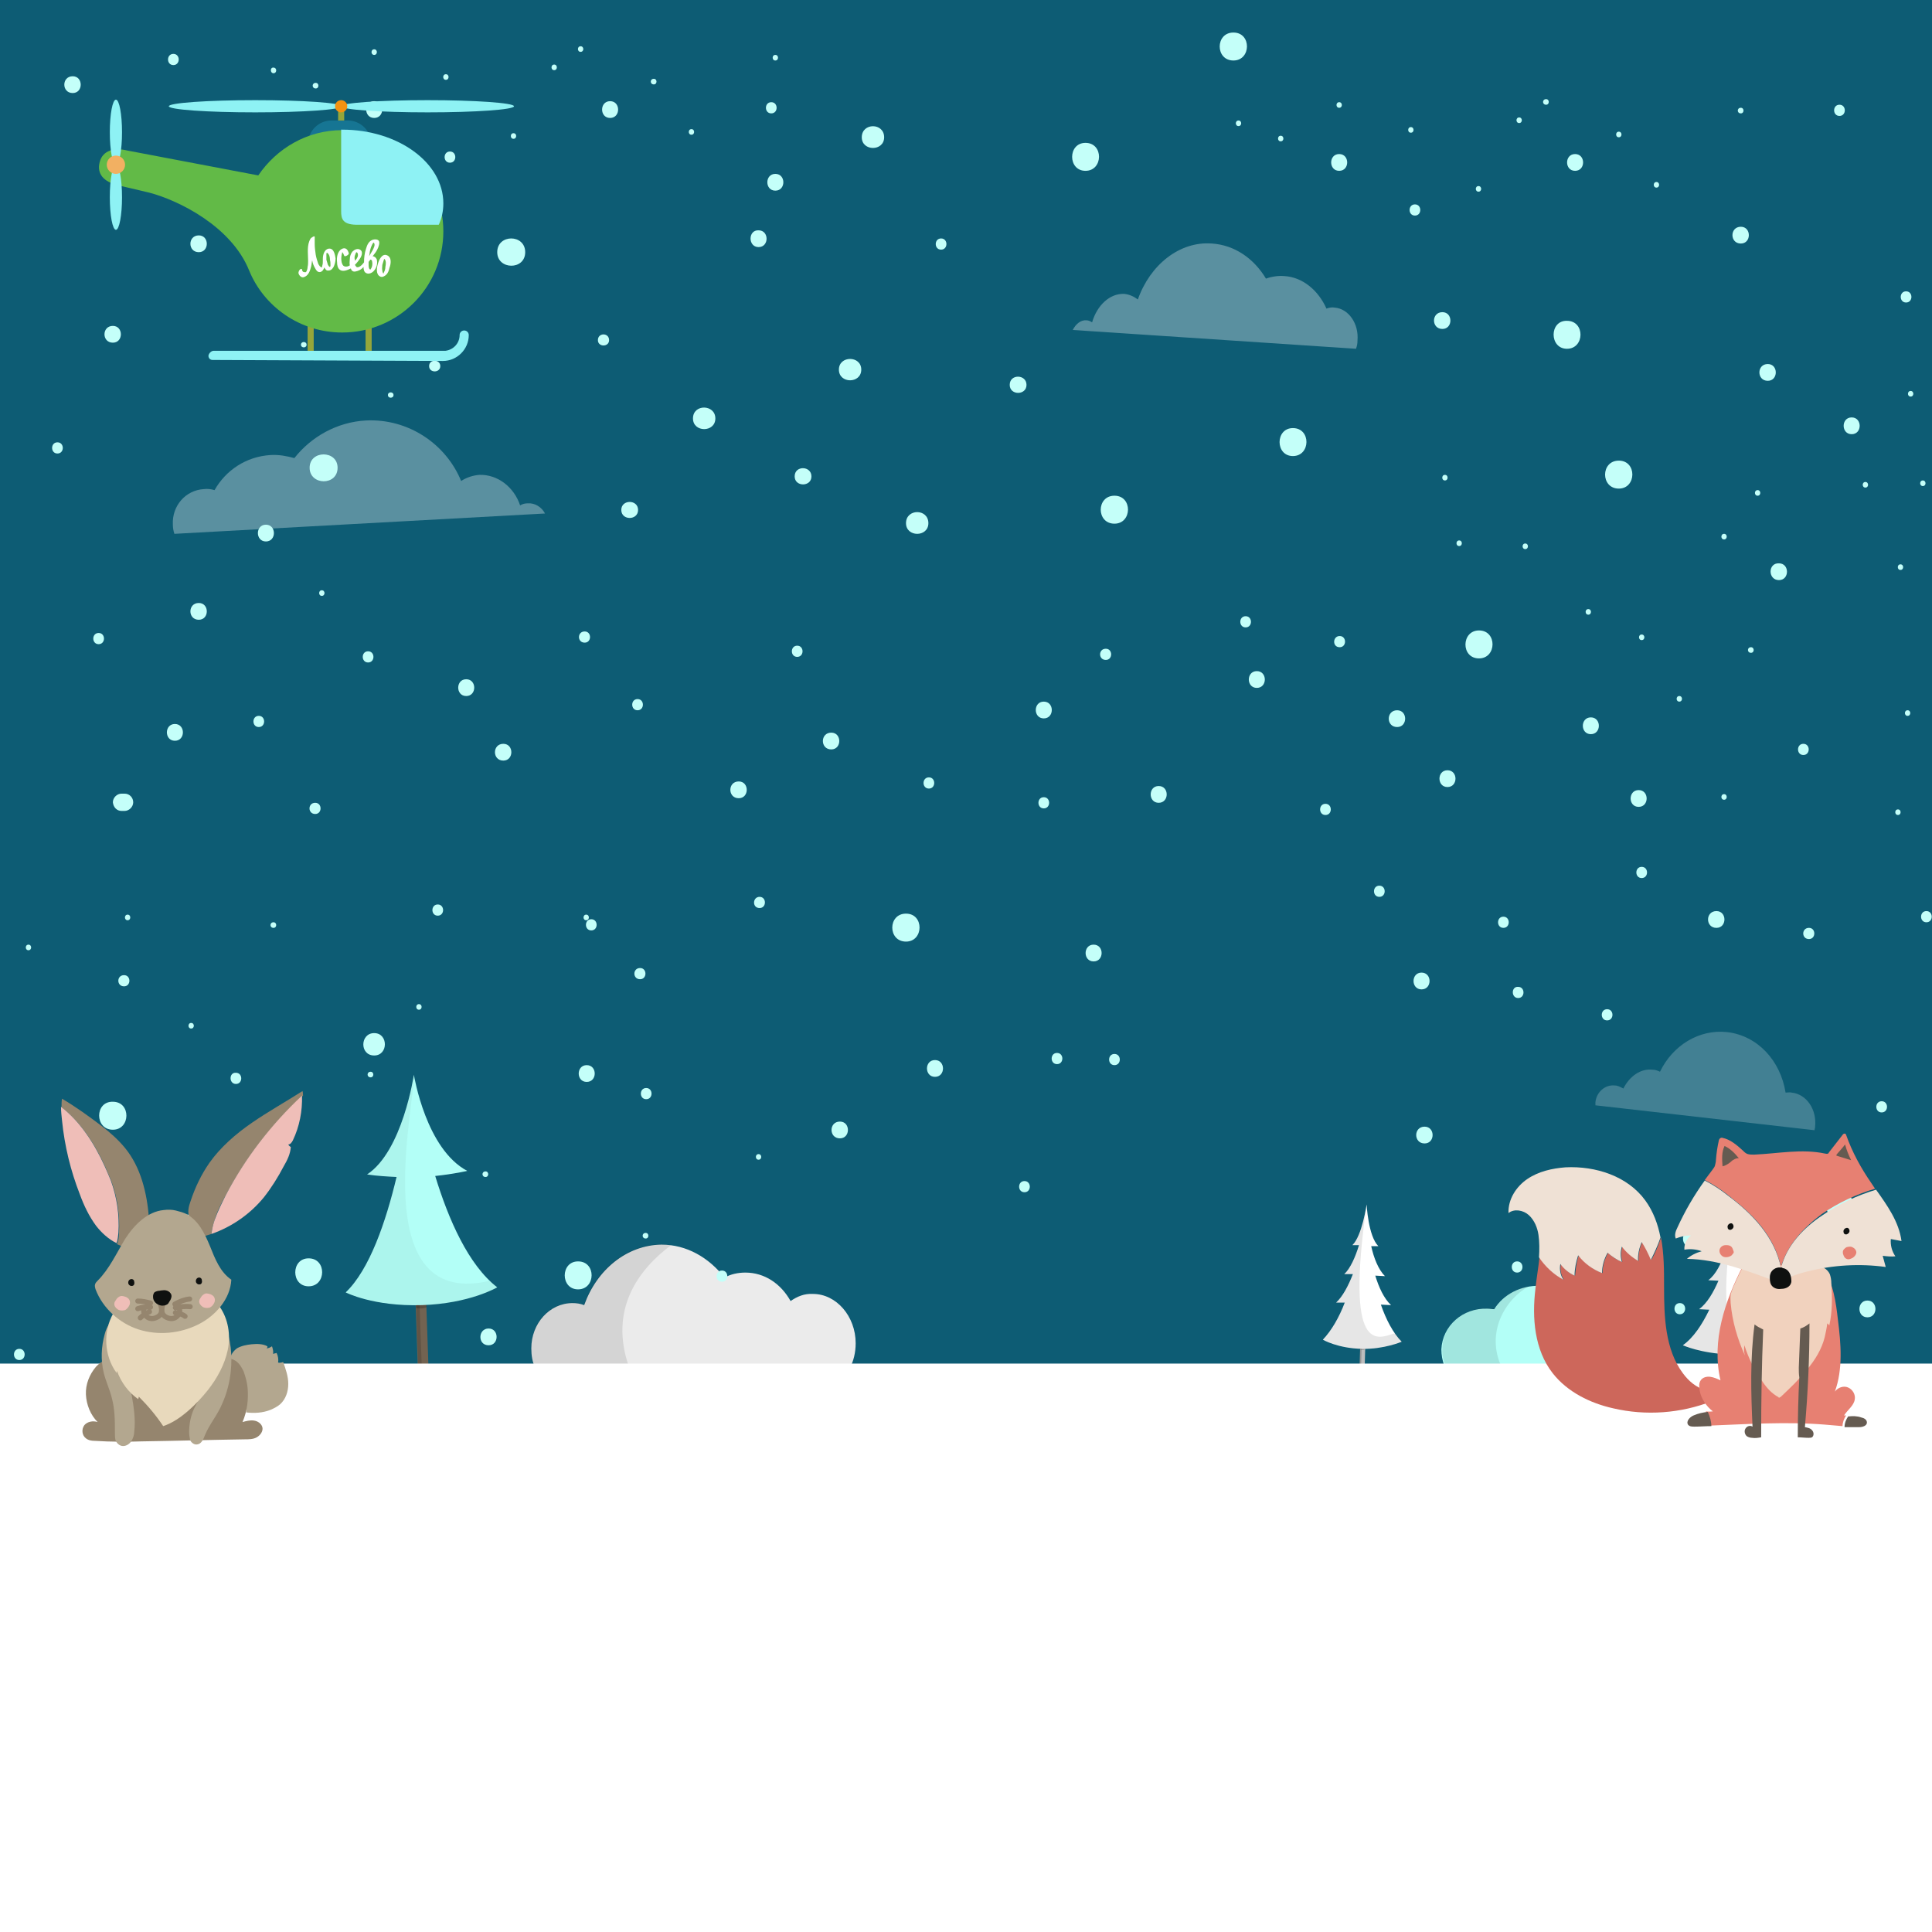 <svg id="Layer_1" xmlns="http://www.w3.org/2000/svg" viewBox="-107 230.9 380 380"><style>.st0{fill:#0D5C74;} .st1{opacity:0.32;fill:#FFFFFF;enable-background:new ;} .st2{opacity:0.22;fill:#FFFFFF;enable-background:new ;} .st3{fill:#726351;} .st4{opacity:0.15;enable-background:new ;} .st5{opacity:0.2;enable-background:new ;} .st6{fill:#B3FFF7;} .st7{opacity:4.000000e-02;enable-background:new ;} .st8{fill:#BDBDBD;} .st9{fill:#FFFFFF;} .st10{opacity:0.1;enable-background:new ;} .st11{fill:#EBEBEB;} .st12{fill:#C4FFF9;} .st13{fill:#B3A78F;} .st14{fill:#95856E;} .st15{fill:#E8D9BC;} .st16{fill:#EFBEB8;} .st17{fill:none;stroke:#95856E;stroke-width:1;stroke-linecap:round;stroke-linejoin:round;stroke-miterlimit:10;} .st18{fill:#0F1110;} .st19{fill:#CD675B;} .st20{fill:#EFE1D5;} .st21{fill:#E78072;} .st22{fill:#655B51;} .st23{fill:#F1D2BE;} .st24{fill:#95A63A;} .st25{fill:#8EF2F4;} .st26{fill:#167593;} .st27{fill:#62BA47;} .st28{fill:#F2B062;} .st29{fill:#F29211;}</style><path class="st0" d="M-107 230.9h380v380h-380z"/><path class="st1" d="M.2 331.9c-.7-1.3-2-2.1-3.4-2-.5 0-1 .1-1.5.4-1.2-3.6-4.4-6.1-8-6-1.3.1-2.5.5-3.6 1.2-3-7.3-10.4-12.3-18.7-11.9-5.7.3-10.8 3.2-14.1 7.4-1.5-.4-3-.7-4.7-.6-4.8.3-8.8 3-11 6.9-.7-.2-1.4-.3-2.1-.2-3.6.2-6.3 3.3-6.1 7 0 .6.1 1.2.3 1.8l72.9-4zM104 295.8c.6-1.2 1.6-2 2.7-1.9.4 0 .8.2 1.1.4 1-3.4 3.5-5.7 6.3-5.6 1 .1 1.9.5 2.7 1.1 2.4-6.8 8.2-11.5 14.6-11 4.4.3 8.2 2.9 10.6 6.9 1.1-.4 2.4-.6 3.6-.5 3.6.2 6.7 2.8 8.3 6.4.5-.2 1.1-.3 1.6-.2 2.7.2 4.8 3.1 4.5 6.5 0 .6-.1 1.1-.3 1.6l-55.7-3.7z"/><path class="st2" d="M206.8 448.3v-.6c.2-2 1.9-3.5 3.8-3.3.6 0 1.1.3 1.7.6 1.2-2.4 3.4-4 5.8-3.7.5 0 1 .2 1.4.4 2.5-5.2 7.7-8.4 13.2-7.8 6 .7 10.5 5.6 11.5 11.9.4 0 .8-.1 1.2 0 2.9.3 5 3.3 4.6 6.8 0 .2-.1.4-.1.6l-43.1-4.9z"/><path class="st3" d="M-25.358 484.34l2.098-.072.522 15.09-2.1.074z"/><path class="st4" d="M-24.583 484.245l.522 15.09-.7.025-.522-15.09z"/><path class="st5" d="M-23.1 487.4v.6s-.4.4-2.1.2v-.7l2.1-.1z"/><path class="st6" d="M-29 462.4c-1.9-.1-3.8-.2-5.8-.5 7-4.6 9.2-19.6 9.2-19.6.1.4 2.4 14.6 10.5 18.9 0 0-2.5.6-6.3 1 2.6 8.5 6.5 17.5 12.2 21.9 0 0-5.4 3.2-14.8 3.5-9.6.3-15-2.5-15-2.5 4.7-4.5 7.9-13.9 10-22.7z"/><path class="st7" d="M-29 462.4c-1.9-.1-3.8-.2-5.8-.5 7-4.6 9.2-19.6 9.2-19.6s0 .2.1.3c-.9 10.2-8.3 45.7 14.9 40.2.5.5 1 .9 1.5 1.3 0 0-5.4 3.2-14.8 3.5-9.6.3-15-2.5-15-2.5 4.6-4.5 7.8-13.9 9.9-22.7z"/><path class="st8" d="M232.76 496.177l1.198.034-.127 4.6-1.2-.034z"/><path class="st5" d="M233.107 496.133l-.134 4.6-.4-.013.134-4.598z"/><path class="st5" d="M234 497v.7s-.6.3-1.2 0v-.8l1.2.1z"/><path class="st9" d="M229.2 488.5l-2-.1c1.6-1.2 2.8-3.3 3.8-5.6l-2-.1c1.5-1.1 2.6-3.4 3.4-5.7h-1.5c2.2-1.8 3.2-8 3.2-8s.4 6.2 2.8 8.2h-1.7c.7 2.3 1.7 4.6 3.2 5.9l-2.2-.1c.9 2.3 2.1 4.5 3.7 5.8l-2.3-.1c1.2 3 2.8 5.6 4.9 7.3 0 0-4.2 1.5-9.3 1.3-5.7-.2-9.2-1.8-9.2-1.8 2.1-1.5 3.8-4.1 5.2-7z"/><path class="st10" d="M229.2 488.5l-2-.1c1.6-1.2 2.8-3.3 3.8-5.6l-2-.1c1.5-1.1 2.6-3.4 3.4-5.7h-1.5c2.2-1.8 3.2-8 3.2-8-4.8 29.5 2.5 26.5 6.7 25.4.5.6 1.1 1.2 1.7 1.7 0 0-4.2 1.5-9.3 1.3-5.7-.2-9.2-1.8-9.2-1.8 2.1-1.6 3.8-4.2 5.2-7.1z"/><path class="st8" d="M160.56 494.678l1 .028-.128 4.598-1-.027z"/><path class="st5" d="M160.86 494.638l-.133 4.6-.3-.01.134-4.598z"/><path class="st5" d="M161.5 495.6v.7s-.5.3-1 0v-.8l1 .1z"/><path class="st9" d="M157.5 487.1h-1.7c1.3-1.2 2.4-3.3 3.3-5.6h-1.7c1.2-1.1 2.2-3.4 2.9-5.7H159c1.9-1.8 2.8-8 2.8-8s.3 6.2 2.3 8.2h-1.4c.5 2.3 1.4 4.6 2.7 5.9l-1.9-.1c.7 2.3 1.7 4.5 3.1 5.8l-2-.1c1 2.9 2.4 5.6 4.1 7.3 0 0-3.5 1.5-7.8 1.4-4.8-.1-7.7-1.8-7.7-1.8 1.7-1.8 3.2-4.4 4.3-7.3z"/><path class="st10" d="M157.5 487.1h-1.7c1.3-1.2 2.4-3.3 3.3-5.6h-1.7c1.2-1.1 2.2-3.4 2.9-5.7H159c1.9-1.8 2.8-8 2.8-8-4.2 29.6 2 26.5 5.6 25.3.4.6.9 1.2 1.4 1.7 0 0-3.5 1.5-7.8 1.4-4.8-.1-7.7-1.8-7.7-1.8 1.6-1.8 3.1-4.4 4.2-7.3z"/><path class="st11" d="M-1.7 500c-.6-1.2-.8-2.5-.8-3.9 0-4.9 3.6-8.9 8.1-8.9.8 0 1.5.1 2.3.4 2.5-7 8.4-11.8 15.2-11.9 4.9 0 9.3 2.5 12.4 6.5 1.2-.7 2.7-1 4.1-1 3.8 0 7 2.2 8.9 5.6 1.3-.9 2.7-1.5 4.4-1.4 4.6 0 8.4 4.4 8.4 9.7 0 1.8-.4 3.5-1.2 5l-61.8-.1z"/><path class="st10" d="M5.5 487.1c.8 0 1.5.1 2.3.4 2.5-7 8.4-11.8 15.2-11.9.7 0 1.3.1 2 .2-6.3 4.7-12.4 12.6-8.2 24.2H-1.8c-.6-1.2-.8-2.5-.8-3.9.1-5 3.6-8.9 8.1-9z"/><path class="st6" d="M176.5 496.3c.2-4.6 4.2-8.2 9.1-8 .4 0 .9.1 1.3.1 1.8-2.9 5.2-4.7 9-4.6 5.6.2 10 4.6 9.8 9.9v.3c2.8 1 4.8 3.6 4.7 6.6l-33.3-1.1c-.4-.9-.6-2.1-.6-3.2z"/><path class="st10" d="M185.7 488.2c.4 0 .9.1 1.3.1 1.5-2.3 3.9-3.9 6.7-4.4-4.6 2.5-8.6 9.1-5.3 16l-11.1-.4c-.4-1-.7-2.2-.6-3.3 0-4.5 4.1-8.1 9-8z"/><path class="st12" d="M-101.4 417.8c.7 0 .7-1.1 0-1.1s-.7 1.1 0 1.1zM-69.4 433.2c.7 0 .7-1.1 0-1.1s-.7 1.1 0 1.1zM49.3 324.6c0 2.1 3.3 2.1 3.3 0s-3.3-2.2-3.3 0zM-84.8 298.3c2.1 0 2.1-3.3 0-3.3-2.2 0-2.2 3.3 0 3.3zM15.2 331.2c0 2.1 3.3 2.1 3.3 0s-3.3-2.1-3.3 0zM-78.8 507.6c2.1 0 2.1-3.3 0-3.3s-2.1 3.3 0 3.3zM-104.7 527.4c2.1 0 2.1-3.3 0-3.3s-2.1 3.3 0 3.3zM-43.5 522.5c2.1 0 2.1-3.3 0-3.3s-2.1 3.3 0 3.3zM-10.9 495.5c2.1 0 2.1-3.3 0-3.3s-2.2 3.3 0 3.3zM1.2 514.2c2.1 0 2.1-3.3 0-3.3s-2.1 3.3 0 3.3zM8.4 443.7c2.1 0 2.1-3.3 0-3.3s-2.1 3.3 0 3.3zM108.1 420c2.1 0 2.1-3.3 0-3.3s-2.1 3.3 0 3.3zM176.7 295.6c2.1 0 2.1-3.3 0-3.3-2.2 0-2.2 3.3 0 3.3zM172.6 425.5c2.1 0 2.1-3.3 0-3.3s-2.1 3.3 0 3.3zM173.2 455.8c2.1 0 2.1-3.3 0-3.3-2.2 0-2.2 3.3 0 3.3zM225.6 476.2c2.1 0 2.1-3.3 0-3.3s-2.1 3.3 0 3.3zM260.3 490c2.1 0 2.1-3.3 0-3.3s-2.1 3.3 0 3.3zM229.6 505.3c.5.2 1.1.4 1.6.6.8.3 1.8-.3 2-1.2.2-.9-.3-1.7-1.2-2-.5-.2-1.1-.4-1.6-.6-.8-.3-1.8.3-2 1.2s.3 1.7 1.2 2zM-67.9 352.8c2.1 0 2.1-3.3 0-3.3-2.2 0-2.2 3.3 0 3.3zM-54.7 337.4c2.1 0 2.1-3.3 0-3.3s-2.1 3.3 0 3.3zM-67.9 280.5c2.1 0 2.1-3.3 0-3.3-2.2 0-2.2 3.3 0 3.3zM-92.7 249.2c2.1 0 2.1-3.3 0-3.3-2.2 0-2.2 3.3 0 3.3zM-72.6 376.6c2.1 0 2.1-3.3 0-3.3s-2.1 3.3 0 3.3zM-83.1 390.4h.6c.9 0 1.7-.8 1.7-1.7s-.7-1.7-1.7-1.7h-.6c-.9 0-1.7.8-1.7 1.7.1 1 .8 1.7 1.7 1.7zM-15.3 367.8c2.1 0 2.1-3.3 0-3.3s-2.1 3.3 0 3.3zM-8 380.5c2.1 0 2.1-3.3 0-3.3-2.2 0-2.2 3.3 0 3.3zM38.3 387.9c2.1 0 2.1-3.3 0-3.3-2.2 0-2.2 3.3 0 3.3zM56.5 378.3c2.1 0 2.1-3.3 0-3.3-2.2 0-2.2 3.3 0 3.3zM98.3 372.2c2.1 0 2.1-3.3 0-3.3s-2.1 3.3 0 3.3zM140.2 366.2c2.1 0 2.1-3.3 0-3.3s-2.1 3.3 0 3.3zM167.8 373.9c2.1 0 2.1-3.3 0-3.3-2.2 0-2.2 3.3 0 3.3zM120.9 388.8c2.1 0 2.1-3.3 0-3.3s-2.1 3.3 0 3.3zM240.7 305.8c2.1 0 2.1-3.3 0-3.3-2.2 0-2.2 3.3 0 3.3zM257.2 316.3c2.1 0 2.1-3.3 0-3.3s-2.1 3.3 0 3.3zM242.9 345c2.1 0 2.1-3.3 0-3.3-2.2-.1-2.2 3.3 0 3.3zM235.4 278.8c2.1 0 2.1-3.3 0-3.3-2.2 0-2.2 3.3 0 3.3zM202.8 264.5c2.1 0 2.1-3.3 0-3.3s-2.1 3.3 0 3.3zM156.4 264.5c2.1 0 2.1-3.3 0-3.3s-2.1 3.3 0 3.3zM42.2 279.5c2.1 0 2.1-3.3 0-3.3-2.1-.1-2.1 3.3 0 3.3zM76.9 442.7c2.1 0 2.1-3.3 0-3.3s-2.1 3.3 0 3.3zM58.2 454.8c2.1 0 2.1-3.3 0-3.3-2.2 0-2.2 3.3 0 3.3zM177.7 385.7c2.1 0 2.1-3.3 0-3.3s-2.1 3.3 0 3.3zM205.9 375.3c2.1 0 2.1-3.3 0-3.3s-2.1 3.3 0 3.3zM215.3 389.6c2.1 0 2.1-3.3 0-3.3s-2.1 3.3 0 3.3zM230.6 413.4c2.1 0 2.1-3.3 0-3.3-2.2 0-2.2 3.3 0 3.3zM6.7 484.5c3.5 0 3.6-5.5 0-5.5-3.5 0-3.5 5.5 0 5.5zM-9.2 280.5c0 3.5 5.5 3.6 5.5 0s-5.5-3.6-5.5 0zM-46.1 322.9c0 3.5 5.5 3.6 5.5 0 0-3.5-5.5-3.5-5.5 0zM254.8 470.7c3.5 0 3.6-5.5 0-5.5-3.5 0-3.5 5.5 0 5.5zM183.9 360.4c3.5 0 3.6-5.5 0-5.5-3.5 0-3.6 5.5 0 5.5zM177.7 508.2c3.5 0 3.6-5.5 0-5.5-3.5-.1-3.5 5.5 0 5.5zM112.2 333.9c3.5 0 3.6-5.5 0-5.5s-3.6 5.5 0 5.5zM106.5 264.5c3.5 0 3.6-5.5 0-5.5-3.5 0-3.5 5.5 0 5.5zM201.2 299.5c3.5 0 3.6-5.5 0-5.5-3.5-.1-3.5 5.5 0 5.5zM135.6 242.8c3.5 0 3.6-5.5 0-5.5s-3.6 5.5 0 5.5zM147.3 320.6c3.5 0 3.6-5.5 0-5.5-3.5 0-3.5 5.5 0 5.5zM211.4 327c3.5 0 3.6-5.5 0-5.5s-3.6 5.5 0 5.5zM71.2 416.1c3.5 0 3.6-5.5 0-5.5s-3.6 5.5 0 5.5zM205.8 467.4c3.5 0 3.6-5.5 0-5.5s-3.6 5.5 0 5.5zM-46.3 483.9c3.5 0 3.6-5.5 0-5.5-3.5 0-3.5 5.5 0 5.5zM-84.8 453.1c3.5 0 3.6-5.5 0-5.5-3.6-.1-3.6 5.5 0 5.5zM-82.6 548.4c3.5 0 3.6-5.5 0-5.5s-3.6 5.5 0 5.5zM-12.1 534.6c1.4 0 1.4-2.2 0-2.2s-1.4 2.2 0 2.2zM-11.5 462.4c.7 0 .7-1.1 0-1.1-.8 0-.8 1.1 0 1.1zM20 474.5c.7 0 .7-1.1 0-1.1-.8 0-.8 1.1 0 1.1zM-50.1 511.5c.7 0 .7-1.1 0-1.1s-.7 1.1 0 1.1zM-29.7 507.6c.7 0 .7-1.1 0-1.1s-.7 1.1 0 1.1zM-74.9 493.8c.7 0 .7-1.1 0-1.1s-.7 1.1 0 1.1zM-30.7 308.6c0 .7 1.1.7 1.1 0s-1.1-.7-1.1 0zM-47.8 298.7c0 .7 1.1.7 1.1 0s-1.1-.7-1.1 0zM-72.6 533c.7 0 .7-1.1 0-1.1s-.7 1.1 0 1.1zM2.3 536.3c.7 0 .7-1.1 0-1.1s-.7 1.1 0 1.1zM188.7 413.4c1.4 0 1.4-2.2 0-2.2s-1.4 2.2 0 2.2zM209.1 431.6c1.4 0 1.4-2.2 0-2.2s-1.4 2.2 0 2.2zM191.4 481.2c1.4 0 1.4-2.2 0-2.2s-1.4 2.2 0 2.2zM213.5 504.3c1.4 0 1.4-2.2 0-2.2s-1.4 2.2 0 2.2zM223.4 489.4c1.4 0 1.4-2.2 0-2.2s-1.4 2.2 0 2.2zM248.8 507.6c1.4 0 1.4-2.2 0-2.2-1.5 0-1.5 2.2 0 2.2zM228.4 525.2c1.4 0 1.4-2.2 0-2.2-1.5 0-1.5 2.2 0 2.2zM20.1 447.1c1.4 0 1.4-2.2 0-2.2s-1.4 2.2 0 2.2zM171.3 273.3c1.4 0 1.4-2.2 0-2.2s-1.4 2.2 0 2.2zM-56.1 373.9c1.4 0 1.4-2.2 0-2.2s-1.4 2.2 0 2.2zM-45 391c1.4 0 1.4-2.2 0-2.2-1.5 0-1.5 2.2 0 2.2zM-34.6 361.2c1.4 0 1.4-2.2 0-2.2s-1.4 2.2 0 2.2zM-72.9 243.7c1.4 0 1.4-2.2 0-2.2s-1.4 2.2 0 2.2zM-85.6 264.1c1.4 0 1.4-2.2 0-2.2s-1.4 2.2 0 2.2zM248.8 415.6c1.4 0 1.4-2.2 0-2.2-1.5 0-1.5 2.2 0 2.2zM271.9 412.3c1.4 0 1.4-2.2 0-2.2s-1.4 2.2 0 2.2zM263.1 449.7c1.4 0 1.4-2.2 0-2.2s-1.4 2.2 0 2.2zM247.7 379.4c1.4 0 1.4-2.2 0-2.2s-1.4 2.2 0 2.2zM49.8 360.1c1.4 0 1.4-2.2 0-2.2s-1.4 2.2 0 2.2zM18.4 370.6c1.4 0 1.4-2.2 0-2.2s-1.4 2.2 0 2.2zM8 357.3c1.4 0 1.4-2.2 0-2.2-1.5 0-1.5 2.2 0 2.2zM75.7 386c1.4 0 1.4-2.2 0-2.2s-1.4 2.2 0 2.2zM98.3 389.9c1.4 0 1.4-2.2 0-2.2s-1.4 2.2 0 2.2zM110.5 360.7c1.4 0 1.4-2.2 0-2.2-1.5 0-1.5 2.2 0 2.2zM138 354.3c1.4 0 1.4-2.2 0-2.2s-1.4 2.2 0 2.2zM156.5 358.2c1.4 0 1.4-2.2 0-2.2s-1.5 2.2 0 2.2zM153.7 391.2c1.4 0 1.4-2.2 0-2.2s-1.4 2.2 0 2.2zM267.9 290.4c1.4 0 1.4-2.2 0-2.2s-1.4 2.2 0 2.2zM254.8 253.7c1.4 0 1.4-2.2 0-2.2s-1.4 2.2 0 2.2zM100.9 440.2c1.4 0 1.4-2.2 0-2.2s-1.4 2.2 0 2.2zM205.4 351.8c.7 0 .7-1.1 0-1.1s-.7 1.1 0 1.1zM223.3 368.9c.7 0 .7-1.1 0-1.1s-.7 1.1 0 1.1zM237.4 359.3c.7 0 .7-1.1 0-1.1-.8 0-.8 1.1 0 1.1zM266.8 343c.7 0 .7-1.1 0-1.1s-.7 1.1 0 1.1zM268.2 371.7c.7 0 .7-1.1 0-1.1s-.7 1.1 0 1.1zM232.1 388.2c.7 0 .7-1.1 0-1.1s-.7 1.1 0 1.1zM266.3 391.2c.7 0 .7-1.1 0-1.1s-.7 1.1 0 1.1zM42.2 459c.7 0 .7-1.1 0-1.1s-.7 1.1 0 1.1zM-43.7 348.1c.7 0 .7-1.1 0-1.1s-.7 1.1 0 1.1zM8.3 411.9c.7 0 .7-1.1 0-1.1s-.7 1.1 0 1.1zM136.6 255.7c.7 0 .7-1.1 0-1.1s-.7 1.1 0 1.1zM156.4 252.1c.7 0 .7-1.1 0-1.1s-.7 1.1 0 1.1zM144.9 258.7c.7 0 .7-1.1 0-1.1s-.7 1.1 0 1.1zM170.5 257c.7 0 .7-1.1 0-1.1s-.7 1.1 0 1.1zM183.8 268.6c.7 0 .7-1.1 0-1.1s-.7 1.1 0 1.1zM191.8 255.1c.7 0 .7-1.1 0-1.1s-.7 1.1 0 1.1zM197.1 251.5c.7 0 .7-1.1 0-1.1-.8 0-.8 1.1 0 1.1zM211.4 257.9c.7 0 .7-1.1 0-1.1s-.7 1.1 0 1.1zM218.8 267.8c.7 0 .7-1.1 0-1.1s-.7 1.1 0 1.1zM235.4 253.2c.7 0 .7-1.1 0-1.1-.8 0-.8 1.1 0 1.1zM45.5 268.4c2.1 0 2.1-3.3 0-3.3s-2.1 3.3 0 3.3zM13 254.1c2.1 0 2.1-3.3 0-3.3s-2.1 3.3 0 3.3zM-33.4 254.1c2.1 0 2.1-3.3 0-3.3s-2.1 3.3 0 3.3zM-18.5 262.9c1.4 0 1.4-2.2 0-2.2s-1.4 2.2 0 2.2zM78.1 280c1.4 0 1.4-2.2 0-2.2s-1.4 2.2 0 2.2zM44.7 253.2c1.4 0 1.4-2.2 0-2.2s-1.4 2.2 0 2.2zM-53.2 245.3c.7 0 .7-1.1 0-1.1-.7-.1-.7 1.1 0 1.1zM-33.4 241.7c.7 0 .7-1.1 0-1.1s-.7 1.1 0 1.1zM-44.9 248.3c.7 0 .7-1.1 0-1.1-.8 0-.8 1.1 0 1.1zM-19.3 246.6c.7 0 .7-1.1 0-1.1s-.7 1.1 0 1.1zM-6 258.2c.7 0 .7-1.1 0-1.1s-.7 1.1 0 1.1zM2 244.7c.7 0 .7-1.1 0-1.1s-.7 1.1 0 1.1zM7.2 241.1c.7 0 .7-1.1 0-1.1s-.7 1.1 0 1.1zM21.6 247.5c.7 0 .7-1.1 0-1.1-.8 0-.8 1.1 0 1.1zM29 257.4c.7 0 .7-1.1 0-1.1s-.7 1.1 0 1.1zM45.5 242.8c.7 0 .7-1.1 0-1.1s-.7 1.1 0 1.1zM177.2 325.4c.7 0 .7-1.1 0-1.1s-.7 1.1 0 1.1zM180 338.3c.7 0 .7-1.1 0-1.1s-.7 1.1 0 1.1zM193 338.9c.7 0 .7-1.1 0-1.1s-.7 1.1 0 1.1zM238.7 328.4c.7 0 .7-1.1 0-1.1s-.7 1.1 0 1.1zM232.1 337c.7 0 .7-1.1 0-1.1s-.7 1.1 0 1.1zM259.9 326.8c.7 0 .7-1.1 0-1.1s-.7 1.1 0 1.1zM268.8 308.9c.7 0 .7-1.1 0-1.1s-.7 1.1 0 1.1zM271.2 326.5c.7 0 .7-1.1 0-1.1s-.7 1.1 0 1.1zM215.9 356.8c.7 0 .7-1.1 0-1.1s-.7 1.1 0 1.1zM-53.2 413.4c.7 0 .7-1.1 0-1.1-.8 0-.8 1.1 0 1.1zM-24.6 429.5c.7 0 .7-1.1 0-1.1s-.7 1.1 0 1.1zM-34.1 442.8c.7 0 .7-1.1 0-1.1-.8 0-.8 1.1 0 1.1zM-81.9 411.9c.7 0 .7-1.1 0-1.1s-.7 1.1 0 1.1zM-20.9 411c1.4 0 1.4-2.2 0-2.2s-1.4 2.2 0 2.2zM9.3 413.9c1.4 0 1.4-2.2 0-2.2s-1.4 2.2 0 2.2zM91.6 306.6c0 2.1 3.3 2.1 3.3 0s-3.3-2.2-3.3 0zM58 303.6c0 2.8 4.4 2.8 4.4 0s-4.4-2.8-4.4 0zM71.2 333.8c0 2.8 4.4 2.8 4.4 0 0-2.9-4.4-2.9-4.4 0zM62.5 257.9c0 2.8 4.4 2.8 4.4 0 0-2.9-4.4-2.9-4.4 0zM-33.4 438.5c2.8 0 2.8-4.4 0-4.4s-2.9 4.4 0 4.4zM29.3 313.2c0 2.8 4.4 2.8 4.4 0s-4.4-2.9-4.4 0zM-82.6 424.9c1.4 0 1.4-2.2 0-2.2-1.5 0-1.5 2.2 0 2.2zM-60.6 444.1c1.4 0 1.4-2.2 0-2.2-1.4-.1-1.4 2.2 0 2.2zM-70.1 472c1.4 0 1.4-2.2 0-2.2-1.5 0-1.5 2.2 0 2.2zM-103.2 498.4c1.4 0 1.4-2.2 0-2.2s-1.4 2.2 0 2.2zM10.6 297.8c0 1.4 2.2 1.4 2.2 0 0-1.5-2.2-1.5-2.2 0zM-22.6 302.9c0 1.4 2.2 1.4 2.2 0s-2.2-1.4-2.2 0zM112.2 440.4c1.4 0 1.4-2.2 0-2.2s-1.4 2.2 0 2.2zM164.3 407.3c1.4 0 1.4-2.2 0-2.2s-1.4 2.2 0 2.2zM94.5 465.4c1.4 0 1.4-2.2 0-2.2s-1.4 2.2 0 2.2z"/><g><path class="st12" d="M35 483c1.4 0 1.4-2.2 0-2.2s-1.4 2.2 0 2.2z"/></g><g><path class="st12" d="M15.2 505c1.4 0 1.4-2.2 0-2.2s-1.4 2.2 0 2.2z"/></g><g><path class="st12" d="M15.9 538.8c1.4 0 1.4-2.2 0-2.2s-1.4 2.2 0 2.2z"/></g><g><path class="st12" d="M18.9 423.5c1.4 0 1.4-2.2 0-2.2-1.5 0-1.5 2.2 0 2.2z"/></g><g><path class="st12" d="M42.4 409.5c1.4 0 1.4-2.2 0-2.2s-1.5 2.2 0 2.2z"/></g><g><path class="st12" d="M191.6 427.2c1.4 0 1.4-2.2 0-2.2-1.4-.1-1.4 2.2 0 2.2z"/></g><g><path class="st12" d="M215.9 403.6c1.4 0 1.4-2.2 0-2.2s-1.4 2.2 0 2.2z"/></g><g><path class="st12" d="M-95.7 320.1c1.4 0 1.4-2.2 0-2.2s-1.4 2.2 0 2.2z"/></g><g><path class="st12" d="M259.2 513.9c1.4 0 1.4-2.2 0-2.2-1.4-.1-1.4 2.2 0 2.2z"/></g><g><path class="st12" d="M-87.6 357.6c1.4 0 1.4-2.2 0-2.2s-1.4 2.2 0 2.2z"/></g><path class="st9" d="M-107.3 499.1H273v111.8h-380.3z"/><g><path class="st13" d="M-53.3 497.2c.2-.1.5-.1.7-.2.3.6.4 1.3.3 1.9.3.1.7 0 1-.1.5 1.4 1 2.8 1 4.3s-.5 3-1.6 4c-.6.5-1.2.8-1.9 1.1-1.5.6-3.2.7-4.8.5.3-2.8-.1-5.7-1.2-8.3-.4-.8-1-1.8-1.9-1.7-.2-1 .5-2 1.3-2.6.9-.5 1.9-.7 2.9-.8 1.1-.1 2.2-.1 3.1.4 0 .2 0 .3-.2.4.4 0 .8-.2 1.1-.4.2.6.3 1.1.2 1.5z"/><path class="st14" d="M-86.4 498.5c-.7.2-1.2.7-1.7 1.2-1.3 1.5-2.1 3.5-2 5.5.1 2 .9 4 2.3 5.4-.9-.3-2-.1-2.6.6-.6.8-.5 2 .3 2.6.5.4 1.1.5 1.8.5 3.1.2 6.2.2 9.2.1 6.7-.1 13.5-.3 20.2-.4.8 0 1.7 0 2.4-.4s1.3-1.2 1.1-2c-.2-.7-.9-1.2-1.7-1.3-.7-.1-1.5.1-2.2.3.9-2.1 1.2-4.4 1-6.7-.1-1.1-.4-2.2-.8-3.3-.4-.8-.8-1.5-1.5-2-1.4-.9-3.2-.8-4.8-.6-3.5.4-7 .5-10.5.6-1.2 0-2.4.1-3.6-.1-.9-.1-1.8-.3-2.7-.4-1.1-.1-2.1.1-3.2.2-.4.1-.7.1-1 .2z"/><path class="st13" d="M-83 515.3c.7.1 1.4-.3 1.8-.9.4-.6.6-1.3.6-1.9.3-2.4-.1-4.9-.5-7.2-.2-.9-.4-1.9-.7-2.7-.3-.7-.7-1.3-1-1.9-1.6-2.9-2.5-6.2-2.6-9.5-.5.6-.8 1.3-1 2.1-.7 2.5-.8 5.1-.2 7.6.4 1.7 1.2 3.3 1.6 5 .6 2.2.6 4.5.6 6.7 0 .5 0 1 .1 1.5.2.6.7 1.1 1.3 1.2zM-69.8 512.6c0-1.6.3-3.2 1-4.7.5-1 1.1-2 1.6-2.9 1.3-2.1 2.6-4.2 3.5-6.4.9-2.3 1.4-4.7 1-7.1 1.1 2.9 1.4 6 1.1 9-.2 2.2-.8 4.5-1.7 6.5-.9 2.2-2.5 4-3.4 6.2-.3.8-.7 1.7-1.5 1.8-.6.1-1.1-.3-1.4-.8-.1-.5-.2-1.1-.2-1.6z"/><path class="st15" d="M-84 500.5c.8 2.3 2.3 4.3 4.2 5.6 0-.2.1-.3.1-.5 1.8 1.8 3.4 3.7 4.8 5.8 1.8-.6 3.4-1.7 4.9-3 1.4-1.2 2.7-2.6 3.9-4.1 1.8-2.3 3.3-5 3.9-7.9.6-2.9.1-6.1-1.6-8.5-1.6 1.7-3.6 2.9-5.8 3.8-.8.4-1.7.7-2.6.8-.7.1-1.4.1-2.1.1-3.7-.1-7.4-1.1-10.4-3.4-2.1 3.6-1.8 8.4.6 11.7.1 0 .1-.2.1-.4z"/><g><path class="st14" d="M-82.4 456.7c-1.4-1.7-3-3.1-4.7-4.4-2.5-1.9-5-3.7-7.7-5.3-.1.5-.1 1.1-.1 1.7 3.8 2.9 6.6 7.3 8.6 11.7.4.9.8 1.9 1.2 2.8 1.2 3.3 1.7 6.8 1.5 10.3 0 .7-.1 1.4-.4 2.1.5.2 1 .5 1.5.6.1-1.3.9-2.4 1.8-3.3.9-.9 2-1.6 3-2.4-.4-5-1.6-10-4.7-13.8z"/><path class="st16" d="M-85.2 463.1c-.4-1-.8-1.9-1.2-2.8-2-4.4-4.8-8.8-8.6-11.7 0 .9.1 1.8.2 2.7.5 5 1.7 9.9 3.5 14.5.8 2.2 1.8 4.3 3.2 6.2 1.1 1.4 2.4 2.6 4 3.4.3-.6.3-1.4.4-2.1.2-3.4-.3-6.9-1.5-10.2z"/><g><path class="st14" d="M-62.6 466c3.9-7.3 9-14 15.2-19.6 0-.3 0-.6-.1-.9-3.3 2.1-6.7 4-9.9 6.2s-6.2 4.8-8.4 7.9c-1.6 2.3-2.8 4.8-3.7 7.5-.4 1.1-.7 2.3-.2 3.3.4.6 1 1 1.5 1.5.6.6 1.1 1.4 1.5 2.1.4-.1.9-.3 1.3-.4.1-.9.3-1.8.6-2.7.5-1.7 1.3-3.3 2.2-4.9z"/><path class="st16" d="M-62.6 466c-.8 1.6-1.6 3.2-2.2 4.9-.3.9-.5 1.8-.6 2.7 4-1.4 7.6-3.9 10.3-7.2 1.5-1.9 2.8-4 3.9-6.1.7-1.2 1.3-2.4 1.4-3.8-.2-.1-.4-.3-.5-.5.4 0 .7-.4.9-.8 1.3-2.7 1.9-5.8 1.8-8.8-6 5.6-11.2 12.3-15 19.6z"/></g><g><path class="st13" d="M-87.8 482.8c-.2.2-.4.4-.5.7-.1.3 0 .7.1 1 1.4 3.7 4.7 6.7 8.5 7.9 3.8 1.2 8.1.8 11.7-1 3.4-1.7 6.3-5 6.5-8.8-2.2-1.5-3.2-4.1-4.2-6.6-1-2.4-2.2-5-4.6-6.3-.6-.3-1.3-.5-2.1-.7s-1.6-.2-2.4-.1c-3.2.3-5.8 2.9-7.6 5.7-1.7 2.8-3.1 5.9-5.4 8.2z"/><path class="st17" d="M-75.4 487.5c.2.7.3 1.5-.1 2l-.3.3c-.6.4-1.3.6-2 .3-.6-.3-1.1-1-.9-1.7"/><path class="st17" d="M-75 487.5c-.2.7-.3 1.5.1 2l.3.3c.6.4 1.3.6 2 .3.6-.3 1.1-1 .9-1.7"/><g><path class="st16" d="M-64.9 486c-.1-.2-.4-.4-.6-.5-.3-.1-.6-.2-1-.2-.4.1-.8.4-1 .8-.1.2-.3.4-.3.6-.1.5.2.9.6 1.2.4.3 1 .3 1.4.2.5-.2.8-.6 1-1.1.1-.3.1-.7-.1-1zM-81.6 486.5c-.1-.2-.4-.4-.6-.5-.3-.1-.6-.2-1-.2-.4.1-.8.4-1 .8-.1.2-.3.4-.3.6-.1.5.2.9.6 1.2.4.3 1 .3 1.4.2s.8-.6 1-1.1c.1-.3.1-.7-.1-1z"/><g><path class="st18" d="M-68 482.2c-.4.1-.6.6-.4 1 .2.3.5.4.8.3.3-.1.4-.5.3-.8 0-.4-.4-.6-.7-.5zM-81.3 482.5c-.4.1-.6.6-.4 1 .2.3.5.4.8.3.3-.1.4-.5.3-.8 0-.4-.4-.6-.7-.5zM-75.2 487.7c.3 0 .7 0 1-.2.2-.1.3-.2.4-.4.2-.3.4-.6.5-1s0-.7-.3-1c-.4-.4-1-.5-1.5-.4-.3 0-.5.1-.8.1-.4.1-.8.2-.9.6-.1.2-.1.4-.1.6 0 .9.8 1.6 1.7 1.7z"/></g></g><g><path class="st17" d="M-72.6 487.4c.9-.5 1.9-.9 2.9-1M-72.5 488.1c1-.2 2-.3 2.9-.2M-72.5 489.1c.7.1 1.4.3 1.9.7"/><g><path class="st17" d="M-77.4 487.2c-.8-.2-1.6-.4-2.5-.4M-77.4 488c-.8-.1-1.7 0-2.5.3M-77.6 488.9c-.7.3-1.3.7-1.8 1.2"/></g></g></g></g></g><g><path class="st19" d="M200.6 482.6c-.6-.9-.8-2-.6-3.1.7 1 1.7 1.9 2.8 2.3.1-1.4.3-2.7.7-4 1.2 1.5 2.8 2.8 4.7 3.5 0-1.4.4-2.8 1.1-4 .8.8 1.7 1.4 2.8 1.8-.3-1-.3-2 0-3 .9 1.1 2 2.1 3.2 2.8-.1-1.3.2-2.6.7-3.7.7 1.1 1.3 2.3 1.8 3.5.8-1.4 1.4-2.9 1.9-4.4.6 3.2.6 6.5.6 9.7 0 5.9.2 12.3 3.7 17 1.1 1.5 2.6 2.8 4.4 3.3.4.8.9 1.5 1.3 2.2-6.1 2.4-13 2.9-19.4 1.4-4.5-1-9-3.2-11.9-6.9-3.6-4.6-4.1-10.9-3.4-16.6.2-2.1.6-4.2.8-6.3 1.2 1.9 2.8 3.4 4.8 4.5z"/><path class="st20" d="M193.4 462.8c2.2-1.5 4.9-2.1 7.5-2.3 5.9-.3 12.2 1.7 15.7 6.5 1.6 2.2 2.5 4.7 3 7.3-.5 1.5-1.2 3-1.9 4.4-.5-1.2-1.1-2.4-1.8-3.5-.5 1.2-.8 2.5-.7 3.7-1.2-.7-2.3-1.6-3.2-2.8-.3 1-.3 2 0 3-1-.4-2-1.1-2.8-1.8-.7 1.2-1.1 2.6-1.1 4-1.8-.7-3.5-1.9-4.7-3.5-.4 1.3-.7 2.6-.7 4-1.1-.5-2.1-1.3-2.8-2.3-.2 1.1 0 2.2.6 3.1-1.9-1-3.6-2.6-4.8-4.4.1-1.5.1-3-.1-4.4-.2-1.4-.8-2.9-1.9-3.9-1.1-1-2.9-1.3-4-.4-.1-2.7 1.5-5.2 3.7-6.7z"/><g><path class="st21" d="M229.9 508.5c-1.3-1-2.3-2.5-2.6-4.1-.1-.7-.2-1.4.2-2s1.2-.8 1.9-.7c.7.1 1.4.4 2 .7-.9-3.8-.7-7.8.2-11.6s2.4-7.4 4.2-10.9l14.2-.3c.3 0 .7 0 1 .2.3.1.5.4.6.6 2 2.9 2.5 6.6 2.9 10.1.6 4.7 1 9.7-.6 14.1.6-.8 1.7-1.2 2.6-.8.9.4 1.5 1.4 1.3 2.4-.2 1.2-1.4 2-2.1 3.1h.4c-.4.6-.7 1.4-.7 2.1-1.2-.1-2.3-.2-3.5-.3-7.5-.6-15.1-.1-22.7.2 0-1-.3-1.9-.7-2.8.8.1 1.1 0 1.4 0z"/><path class="st22" d="M259.1 509.7c.5.1 1.1.4 1.1 1s-.8.9-1.5.9h-2.9c0-.8.3-1.5.7-2.1.9-.1 1.8-.1 2.6.2zM226.1 509.3c.9-.4 1.9-.6 2.8-.7.4.9.7 1.8.7 2.8-1.1 0-2.2.1-3.3.1-.5 0-1 0-1.3-.4-.4-.7.4-1.5 1.1-1.8z"/><path class="st23" d="M252.9 481.5c.2.6.3 1.2.3 1.8.2 2.8.2 5.6-.4 8.3-.1-.1-.2-.3-.4-.4-.1.9-.3 1.8-.5 2.7-.6 2.4-1.9 4.5-3.5 6.4-1.5 1.9-3.3 3.6-5.1 5.3-.1.1-.2.1-.3.2-.1 0-.2 0-.2-.1-1.3-.7-2.3-1.8-3.1-3-1.6-2.2-2.8-4.7-3.6-7.2-.1.7-.1 1.3.1 2-1.5-3.3-2.5-6.8-2.8-10.3 0-.5-.1-1 0-1.6.1-.5.3-1 .5-1.5.5-1.1 1-2.3 1.6-3.4.1-.2.2-.4.4-.5.2-.1.4-.2.6-.2 3.2-.5 6.5-.1 9.7-.3 1.2-.1 2.5-.3 3.7-.1 1.2.2 2.5.8 3 1.9z"/><g><path class="st22" d="M246.8 499.9c.1-2.6.2-5.1.3-7.7.7-.2 1.3-.6 1.8-1 0 6.8-.3 13.6-.9 20.4.5.1 1.1.2 1.4.6.4.4.4 1.1 0 1.4-.2.1-.5.1-.7.1-.7 0-1.4-.1-2.1-.1 0-3.9.1-7.9.3-11.8-.1-.6-.1-1.3-.1-1.9zM238.1 491.4c.5.4 1.1.7 1.7 1-.3 7.1-.4 14.1-.4 21.2-.6.1-1.2.2-1.8.1-.3 0-.7-.1-1-.3-.4-.3-.6-1-.3-1.5s.9-.7 1.4-.4c-.3-6.4-.5-13.4.4-20.1z"/></g><g><path class="st21" d="M243.3 480.2c-.6-3-2-5.7-3.9-8.1s-4.2-4.3-6.6-6.2c-1.4-1.1-2.9-2.1-4.5-2.9.5-.7 1-1.3 1.5-2 .2-.3.4-.5.5-.8.1-.4.2-.8.2-1.1.1-1.4.3-2.7.6-4 .1-.3.4-.5.7-.4 1.5.3 2.8 1.4 4 2.5.3.3.6.6 1 .7.4.1.8.1 1.2.1 4.7-.2 9.4-1.2 14-.2.2 0 .3.1.5 0 .1 0 .2-.1.2-.2.9-1.2 1.9-2.4 2.8-3.6.2-.2.5-.2.6.1 1.2 3.4 2.9 6.5 4.9 9.4.3.4.5.8.8 1.2-3.7 1.1-7.3 2.8-10.5 5-3.6 2.7-6.9 6.2-8 10.5z"/><path class="st20" d="M222.9 472.4c1.5-3.3 3.3-6.4 5.4-9.3 1.6.8 3.1 1.8 4.5 2.9 2.4 1.8 4.7 3.8 6.6 6.2 1.9 2.4 3.3 5.1 3.9 8.1 1.1-4.4 4.4-7.9 8.2-10.4 3.2-2.2 6.8-3.9 10.5-5 2.2 3.1 4.5 6.3 5 10.1l-2.1-.4c-.1 1.2.2 2.4.9 3.4-.8.1-1.7 0-2.5-.1l.6 2.2c-5.1-.7-10.4-.4-15.5.9-1.6.4-3.3.9-4.7 1.9-.1.1-.3.2-.5.2s-.5 0-.7-.1c-5.7-2.1-11.6-4.4-17.7-4.5.8-.7 1.8-1.2 2.9-1.5-1.1-.4-2.3-.5-3.4-.3-.1-1.1.5-2.2 1.3-2.8-1 0-2 .2-3 .6-.3-.7 0-1.5.3-2.1z"/><g><path class="st22" d="M232.2 456.3c-.6 1.2-.5 2.6-.4 4 .5-.1 1-.4 1.4-.7.3-.2.5-.5.8-.6.3-.2.6-.3 1-.3-.8-1-1.7-1.9-2.8-2.4zM257.1 459.1c-1-.3-1.9-.6-2.9-.9 0-.1 0-.2.1-.3.5-.6 1.1-1.2 1.6-1.9.3 1.1.7 2.1 1.2 3.1z"/></g><g><path class="st18" d="M243.4 484.4c-.6.1-1.3 0-1.8-.5-.4-.4-.5-1-.5-1.6 0-.3 0-.5.1-.8.2-.8 1.1-1.4 2-1.3h.2c.1 0 .1 0 .2.1.1 0 .3.1.4.1.8.3 1.2 1.1 1.3 1.9 0 .3.1.6 0 .9-.2.8-1.1 1.2-1.9 1.2z"/><path class="st21" d="M233.6 477.8c-.5.4-1.3.5-1.8.2-.6-.4-.8-1.2-.4-1.7.2-.3.6-.5 1-.5.3 0 .7 0 1 .2.3.2.4.5.5.8.1.2.1.3.1.5-.1.1-.2.3-.4.5zM256.2 476.2c.4-.1.9-.2 1.3.1.4.2.7.7.6 1.1-.1.4-.4.7-.7.9-.4.2-.8.4-1.2.2-.3-.1-.5-.4-.6-.7-.2-.4-.2-.9.1-1.2.2-.2.3-.3.5-.4z"/><g><path class="st18" d="M233.9 472.4c-.1.2-.4.4-.6.4-.3 0-.5-.2-.5-.5-.1-.4.3-.8.7-.8.3 0 .6.5.4.9zM256.7 473.3c-.1.2-.4.4-.6.4-.3 0-.5-.2-.5-.5-.1-.4.3-.8.7-.8s.6.6.4.9z"/></g></g></g></g></g><g><path class="st24" d="M-35.1 294.3h1.2v6.2h-1.2zM-46.5 293.3h1.2v7.2h-1.2z"/><ellipse class="st25" cx="-22.9" cy="251.8" rx="17" ry="1.2"/><ellipse class="st25" cx="-56.8" cy="251.8" rx="17" ry="1.2"/><path class="st24" d="M-40.5 252.4h1.2v3.1h-1.2z"/><path class="st26" d="M-46.4 259.2c0 2.6 2.1 4.6 4.6 4.6h3.2c2.6 0 4.6-2.1 4.6-4.6 0-2.6-2.1-4.6-4.6-4.6h-3.2c-2.5 0-4.6 2-4.6 4.6z"/><path class="st27" d="M-87.4 262.8c.6-2.4 3-2.9 5.4-2.3l25.8 4.9c3.6-5.3 9.6-8.9 16.5-8.9 11 0 19.9 8.9 19.9 19.9s-8.9 19.9-19.9 19.9c-8.3 0-15.4-5.1-18.3-12.2-3.5-8.7-13.9-13.8-19.6-15.3l-3.8-.9-2.6-.6c-2.5-.7-4-2.1-3.4-4.5z"/><path class="st25" d="M-39.9 272.4v-16h.2c11 0 19.9 6.5 19.9 14.5 0 1.5-.3 2.9-.9 4.2h-15.7c-3.3.1-3.5-1.2-3.5-2.7z"/><ellipse class="st25" cx="-84.2" cy="256.9" rx="1.2" ry="6.4"/><ellipse class="st25" cx="-84.2" cy="269.7" rx="1.2" ry="6.4"/><circle class="st28" cx="-84.2" cy="263.3" r="1.8"/><circle class="st29" cx="-39.9" cy="251.8" r="1.2"/><path class="st25" d="M-65 299.9h45.6c1.6-.2 2.8-1.5 2.8-3.1 0-.5.4-.9.9-.9s.9.4.9.9c0 2.8-2.3 5.1-5.1 5.1l-45.3-.2c-.5 0-.8-.4-.8-.8s.5-1 1-1z"/><g id="XMLID_2_"><path id="XMLID_23_" class="st9" d="M-42.3 279.8c-.9.1-1.2 1.2-1.2 2v.3c0 .4 0 .7-.1 1 0 .1-.1.4-.1.4-.3 0-.6-.5-.7-.7-.2-.6-.4-1.2-.5-1.8-.1-.7-.2-1.4-.2-2.1v-.8-.3-.2c.1-.5-.6 0-.8.2-.8 1.3-.5 2.9-.5 4.4 0 .4 0 .8-.1 1.2 0 .3-.1.7-.3 1-.1.1-.4 0-.5 0-.2-.1-.3-.3-.3-.5s-.3-.1-.4 0c-.2.2-.3.5-.3.7.1.5.6 1 1.1.8.9-.3 1.2-1.3 1.4-2.1.1-.4.1-.8.2-1.2.1.6.3 1.1.6 1.6.2.4.5.8 1 .7.4-.1.6-.4.8-.9.2.4.4.7.9.6.5 0 .9-.6 1-.9.2-.5.3-1 .3-1.5-.1-.6-.3-2-1.3-1.9zm.3 3.3c0 .1 0 .2-.1.3-.2 0-.3-.3-.4-.4-.1-.3-.2-.7-.3-1v-1.1c0-.1 0-.2.1-.3.5.3.6.9.6 1.4.1.4.1.7.1 1.1z"/><path id="XMLID_20_" class="st9" d="M-30.9 281.1c-1-.4-1.6 1-1.8 1.8-.2.7-.4 2 .5 2.4.4.2.9-.1 1.2-.4.3-.3.5-.8.6-1.3.3-.8.5-2.1-.5-2.5zm-.6 3.4c0 .1-.1.2-.1.2-.1-.1-.2-.4-.2-.6-.1-.4 0-.7 0-1.1.1-.3.2-.7.3-1 0-.1.1-.1.1-.2.4.4.3 1.1.2 1.6 0 .4-.1.7-.3 1.1z"/><path id="XMLID_15_" class="st9" d="M-33.7 281.3c.2-.3.4-.5.6-.8.4-.6.7-1.3.7-1.9 0-.7-.9-.7-1.4-.5-.7.3-1 1-1.2 1.7-.3.9-.4 1.8-.4 2.7-.3.4-1 1.2-1.5.9-.1-.1-.2-.3-.3-.4.4-.4.8-.9 1.1-1.4.3-.5.5-1.3-.1-1.6-.5-.3-1.1 0-1.5.4-.3.4-.5.9-.5 1.5 0 .3-.1.7 0 1.2-.3.2-.7.3-1 .2-.4-.1-.5-.5-.6-.8-.1-.5-.1-1 0-1.5 0-.1.1-.3.1-.4v-.1c.2.1.3.5.4.7.1.3 1-.2.9-.5-.1-.3-.2-.7-.6-.9-.4-.2-.9.1-1.1.3-.6.6-.7 1.6-.6 2.4 0 .5.1 1.2.6 1.5.6.4 1.5 0 2.1-.3.1.4.4.7.9.6.6-.1 1.2-.4 1.6-.9 0 .5.1 1 .5 1.2.5.3 1.2 0 1.6-.5.5-.6.7-1.4.5-2.2-.2-.4-.5-.6-.8-.6zm-3.4-.4c0-.1.1-.3.2-.4.3.1.3.4.3.6 0 .4-.3.8-.6 1.1v-.2c-.1-.3-.1-.7.1-1.1zm3.3-1.9c.1-.1.1-.3.3-.4.4.4 0 1.1-.2 1.5-.2.4-.5.8-.7 1.2.1-.4.1-.8.2-1.2.1-.4.2-.7.4-1.1zm-.2 4.7s-.1.1-.1.2h-.1c-.3-.1-.3-.7-.3-.9v-.6c.1-.1.2-.2.3-.4.2-.1.4.1.4.4.1.4 0 1-.2 1.3z"/></g></g></svg>